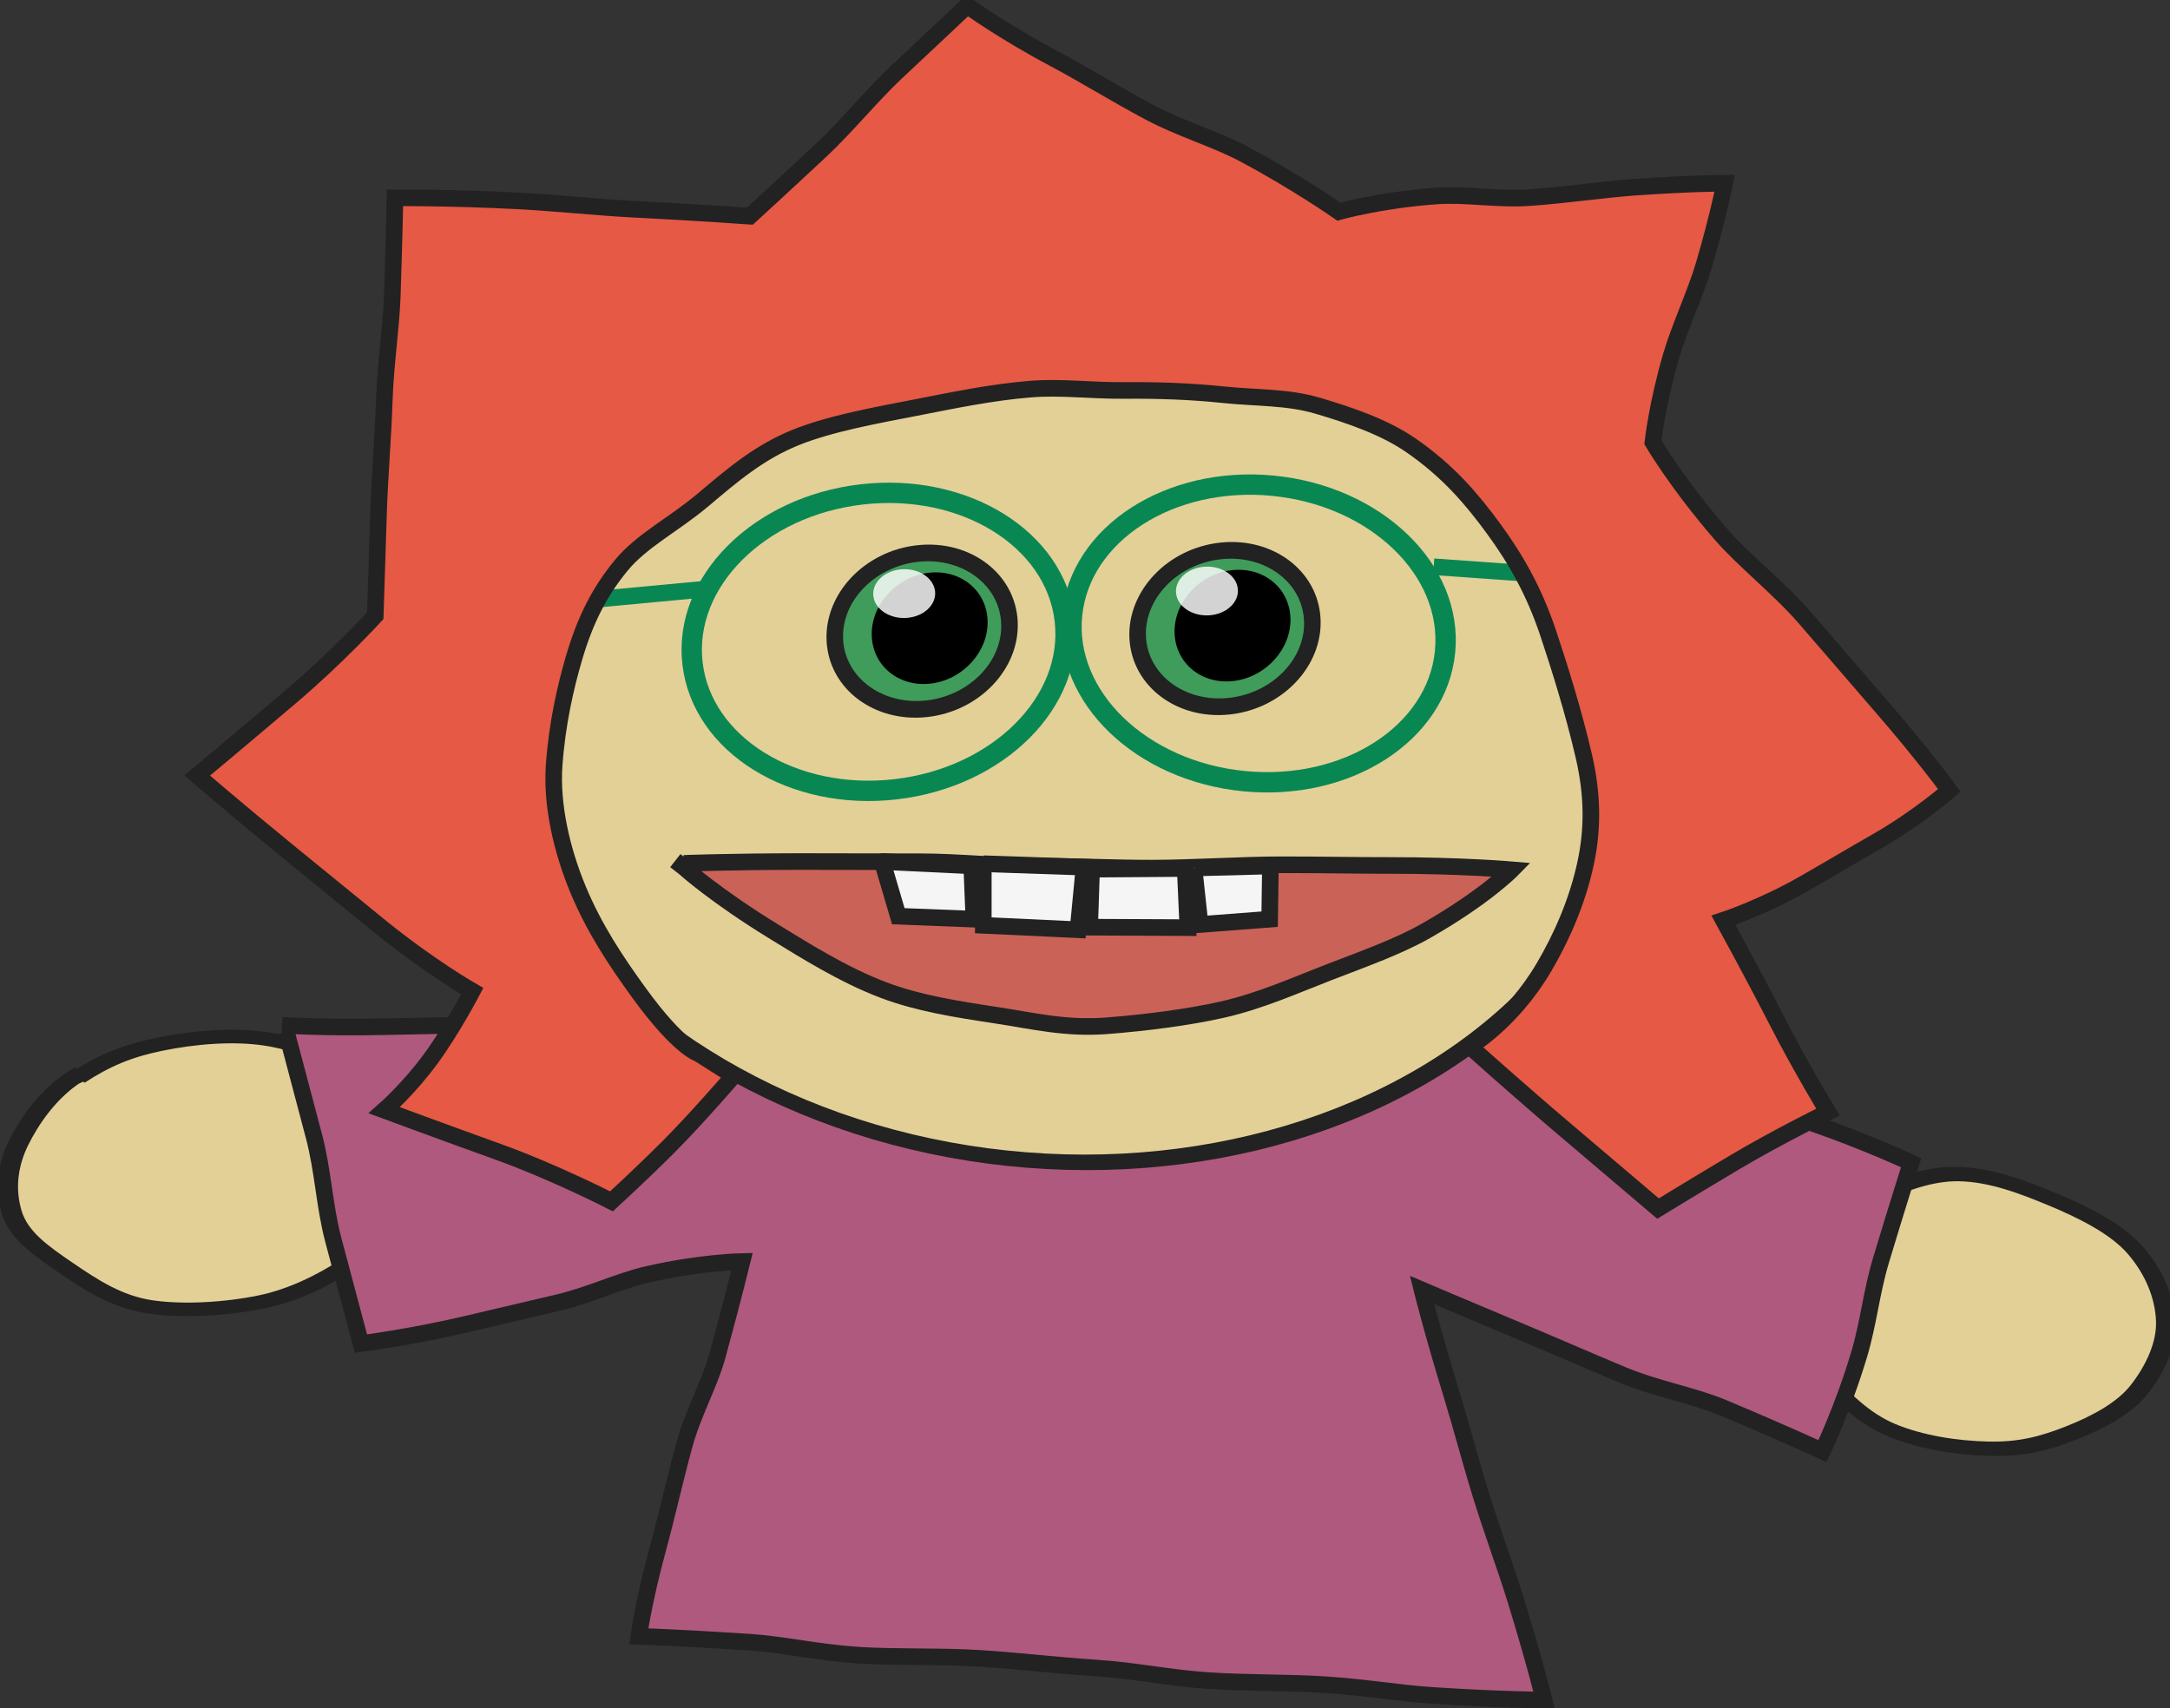 <?xml version="1.0" encoding="UTF-8" standalone="no"?>
<!-- Created with Inkscape (http://www.inkscape.org/) -->

<svg
   xmlns:osb="http://www.openswatchbook.org/uri/2009/osb"
   xmlns:dc="http://purl.org/dc/elements/1.1/"
   xmlns:cc="http://creativecommons.org/ns#"
   xmlns:rdf="http://www.w3.org/1999/02/22-rdf-syntax-ns#"
   xmlns:svg="http://www.w3.org/2000/svg"
   xmlns="http://www.w3.org/2000/svg"
   xmlns:sodipodi="http://sodipodi.sourceforge.net/DTD/sodipodi-0.dtd"
   xmlns:inkscape="http://www.inkscape.org/namespaces/inkscape"
   width="147.596mm"
   height="116.189mm"
   viewBox="0 0 522.977 411.693"
   id="svg2"
   version="1.1"
   inkscape:version="0.91 r13725"
   sodipodi:docname="person_3_contour_handdrawn.svg">
  <rect x="0" y="0" width="522.977" height="411.693" fill="#333333" stroke="none"/>
  <sodipodi:namedview
     id="base"
     pagecolor="#ffffff"
     bordercolor="#666666"
     borderopacity="1.0"
     inkscape:pageopacity="0.0"
     inkscape:pageshadow="2"
     inkscape:zoom="1"
     inkscape:cx="362.74651"
     inkscape:cy="183.84267"
     inkscape:document-units="px"
     inkscape:current-layer="person_center"
     showgrid="false"
     inkscape:window-width="1366"
     inkscape:window-height="705"
     inkscape:window-x="-8"
     inkscape:window-y="-8"
     inkscape:window-maximized="1"
     showguides="false"
     fit-margin-top="0"
     fit-margin-left="0"
     fit-margin-right="0"
     fit-margin-bottom="0" />
  <defs
     id="defs4">
    <linearGradient
       id="linearGradient5919"
       osb:paint="solid">
      <stop
         style="stop-color:#af597e;stop-opacity:1;"
         offset="0"
         id="stop5921" />
    </linearGradient>
  </defs>
  <g
     inkscape:label="Layer 1"
     inkscape:groupmode="layer"
     id="layer1"
     transform="translate(-141.691,-230.065)">
    <g
       id="person_center">
      <path
         transform="matrix(-0.65,-0.76,0.93,-0.368,0,0)"
         style="fill:#e3d097;fill-opacity:1;fill-rule:evenodd;stroke:#222222;stroke-width:4.113;stroke-linecap:butt;stroke-linejoin:miter;stroke-miterlimit:4;stroke-dasharray:none;stroke-opacity:1"
         d="M-740.26 119.947C-740.26 127.136 -740.016 134.509 -743.042 140.372C-746.262 146.61 -752.192 150.802 -757.851 154.476C-763.526 158.161 -770.832 162.129 -777.937 162.129C-785.043 162.129 -791.786 159.894 -797.462 156.209C-803.12 152.535 -807.864 146.102 -811.084 139.865C-814.11 134.001 -815.035 126.719 -815.035 119.531C-815.035 112.342 -814.208 107.028 -811.182 101.165C-807.962 94.927 -803.19 88.819 -797.532 85.145C-791.856 81.46 -784.03 80.949 -776.924 80.949C-769.819 80.949 -764.437 81.662 -758.762 85.347C-753.104 89.02 -746.364 94.111 -743.145 100.349C-740.119 106.212 -740.055 112.556 -740.055 119.744C-740.055 119.744 -740.068 119.754 -740.068 119.754"
         id="ellipse5853" />
      <path
         transform="matrix(-0.826,-0.563,0.836,-0.548,0,0)"
         style="fill:#e3d097;fill-opacity:1;fill-rule:evenodd;stroke:#222222;stroke-width:4.161;stroke-linecap:butt;stroke-linejoin:miter;stroke-miterlimit:4;stroke-dasharray:none;stroke-opacity:1"
         d="M-538.725 -340.434C-538.725 -332.911 -539.912 -327.396 -543.059 -321.256C-546.414 -314.713 -551.304 -308.197 -557.205 -304.339C-563.137 -300.461 -571.967 -298.117 -579.398 -298.117C-586.829 -298.117 -591.876 -300.509 -597.808 -304.387C-603.709 -308.245 -608.852 -313.389 -612.206 -319.932C-615.353 -326.072 -618.141 -332.876 -618.141 -340.4C-618.141 -347.923 -617.089 -355.579 -613.941 -361.719C-610.587 -368.263 -604.992 -375.298 -599.091 -379.155C-593.16 -383.033 -585.779 -383.111 -578.348 -383.111C-570.917 -383.111 -564.566 -382.972 -558.635 -379.094C-552.734 -375.236 -547.87 -369.735 -544.516 -363.192C-541.368 -357.052 -538.092 -348.534 -538.092 -341.01C-538.092 -341.01 -540.188 -341.405 -540.188 -341.405"
         id="ellipse5855" />
      <path
         style="opacity:1;fill:#af597e;fill-opacity:1;fill-rule:evenodd;stroke:#222222;stroke-width:4;stroke-linecap:butt;stroke-linejoin:miter;stroke-miterlimit:4;stroke-dasharray:none;stroke-opacity:1"
         d="M209.676 477.204C209.676 477.204 220.584 477.842 233.741 477.544C240.74 477.385 246.533 477.318 254.493 477.137C262.454 476.956 271.167 477.947 278.168 477.788C291.325 477.489 300.429 475.766 300.429 475.766C300.429 475.766 312.286 475.45 330.027 475.448C338.602 475.447 348.341 475.88 359.143 475.879C368.473 475.879 379.071 477.247 389.192 477.246C398.926 477.245 409.265 477.31 418.999 477.309C429.121 477.308 439.728 477.033 449.059 477.032C459.86 477.031 468.266 475.529 476.842 475.528C494.583 475.526 507.238 477.291 507.238 477.291C507.238 477.291 517.154 480.833 530.909 485.604C538.228 488.144 547.783 489.767 556.106 492.654C564.429 495.541 570.698 498.078 578.016 500.617C591.771 505.389 602.281 510.331 602.281 510.331C602.281 510.331 598.915 520.853 594.986 533.939C592.69 541.584 592.019 548.984 589.723 556.629C585.794 569.714 580.911 579.83 580.911 579.83C580.911 579.83 571.062 575.291 557.088 569.437C549.652 566.322 540.98 564.925 532.525 561.383C524.07 557.841 516.07 554.341 508.635 551.226C494.661 545.373 484.41 541.006 484.41 541.006C484.41 541.006 487.037 551.575 491.446 565.872C493.792 573.48 495.885 581.625 498.553 590.276C501.221 598.926 504.638 608.134 506.984 615.742C511.393 630.039 513.817 639.837 513.817 639.837C513.817 639.837 503.56 639.811 486.805 638.717C478.825 638.195 471.143 636.796 460.955 636.13C452.293 635.564 442.45 635.774 432.878 635.149C423.884 634.561 415.175 632.726 405.918 632.121C396.662 631.516 387.113 630.394 378.119 629.806C368.546 629.181 357.422 629.6 348.759 629.034C338.57 628.368 330.343 626.413 322.363 625.891C305.608 624.796 295.642 624.472 295.642 624.472C295.642 624.472 296.728 616.178 300.345 602.971C302.269 595.944 304.403 586.435 306.591 578.445C308.78 570.454 312.658 563.869 314.583 556.841C318.2 543.634 320.533 534.126 320.533 534.126C320.533 534.126 310.569 534.282 297.621 537.268C290.731 538.857 283.676 542.32 275.842 544.126C268.007 545.932 260.093 547.854 253.203 549.443C240.254 552.428 228.682 553.919 228.682 553.919C228.682 553.919 225.696 542.814 222.018 528.923C219.868 520.807 219.535 512.168 217.386 504.052C213.707 490.161 210.712 478.821 210.712 478.821"
         id="path5857"
         inkscape:connector-curvature="0"
         sodipodi:nodetypes="ccccccccccc" />
      <ellipse
         style="fill:#e3d097;fill-opacity:1;fill-rule:evenodd;stroke:#222222;stroke-width:4.04;stroke-linecap:butt;stroke-linejoin:miter;stroke-miterlimit:4;stroke-dasharray:none;stroke-opacity:1"
         id="ellipse5859"
         cx="-165.294"
         cy="-505.735"
         rx="135.986"
         ry="118.415"
         transform="matrix(-0.958,0.286,-0.471,-0.882,0,0)" />
      <ellipse
         style="fill:#3f9c5a;fill-opacity:1;stroke:#222222;stroke-width:4.003;stroke-miterlimit:4;stroke-dasharray:none;stroke-opacity:1"
         id="ellipse5861"
         cx="343.894"
         cy="418.377"
         rx="21.142"
         ry="18.738"
         transform="matrix(0.995,-0.104,0.052,0.999,0,0)" />
      <ellipse
         style="fill:#000000;fill-opacity:1;stroke:none"
         id="ellipse5863"
         cx="354.9"
         cy="427.69"
         rx="14.074"
         ry="13.345"
         transform="matrix(0.992,-0.129,0.032,0.999,0,0)" />
      <ellipse
         style="fill:#ffffff;fill-opacity:0.825;stroke:none"
         id="ellipse5865"
         cx="324.264"
         cy="395.478"
         rx="7.463"
         ry="5.884"
         transform="matrix(0.998,-0.064,0.091,0.996,0,0)" />
      <ellipse
         style="fill:#3f9c5a;fill-opacity:1;stroke:#222222;stroke-width:4.003;stroke-miterlimit:4;stroke-dasharray:none;stroke-opacity:1"
         id="ellipse5867"
         cx="416.885"
         cy="425.347"
         rx="21.142"
         ry="18.738"
         transform="matrix(0.995,-0.104,0.052,0.999,0,0)" />
      <ellipse
         style="fill:#000000;fill-opacity:1;stroke:none"
         id="ellipse5869"
         cx="428.19"
         cy="436.533"
         rx="14.074"
         ry="13.345"
         transform="matrix(0.992,-0.129,0.032,0.999,0,0)" />
      <ellipse
         style="fill:#ffffff;fill-opacity:0.825;stroke:none"
         id="ellipse5871"
         cx="397.006"
         cy="399.525"
         rx="7.463"
         ry="5.884"
         transform="matrix(0.998,-0.064,0.091,0.996,0,0)" />
      <path
         style="fill:#c54c4c;fill-opacity:0.825;fill-rule:evenodd;stroke:#222222;stroke-width:4;stroke-linecap:butt;stroke-linejoin:miter;stroke-miterlimit:4;stroke-dasharray:none;stroke-opacity:1"
         d="m 306.509,438.167 c 0,0 10.715,-0.42 28.02,-0.438 8.366,-0.008 18.347,0.057 28.885,0.046 9.101,-0.009 19.414,1.116 29.287,1.106 9.495,-0.01 17.151,0.442 26.646,0.433 9.873,-0.01 21.565,-0.801 30.666,-0.81 10.536,-0.011 18.107,0.178 26.472,0.169 17.305,-0.018 29.554,1.036 29.554,1.036 0,0 -6.51,6.637 -20.622,14.684 -6.573,3.748 -14.423,6.549 -23.733,10.137 -7.573,2.919 -16.223,6.822 -25.484,8.909 -8.096,1.824 -18.444,3.152 -27.751,3.873 -9.951,0.771 -17.785,-1.192 -26.647,-2.537 -9.915,-1.505 -18.845,-2.92 -27.122,-6.047 -9.798,-3.702 -19.151,-9.641 -26.213,-13.958 -14.4,-8.803 -21.812,-15.534 -21.812,-15.534 l -2.207,-1.73"
         id="path5873"
         inkscape:connector-curvature="0"
         sodipodi:nodetypes="cczcssscssssssscc" />
      <path
         style="fill:#f5f5f5;fill-opacity:1;fill-rule:evenodd;stroke:#222222;stroke-width:4;stroke-linecap:butt;stroke-linejoin:miter;stroke-miterlimit:4;stroke-dasharray:none;stroke-opacity:1"
         d="m 378.674,437.792 -0.009,15.306 22.83,1.069 1.451,-15.089 -24.228,-0.827"
         id="path5877"
         inkscape:connector-curvature="0"
         sodipodi:nodetypes="ccccc" />
      <path
         sodipodi:nodetypes="ccccc"
         inkscape:connector-curvature="0"
         id="path5879"
         d="m 404.801,438.42 -0.498,15.126 23.666,0.113 -0.642,-14.254 -22.486,0.161"
         style="fill:#f5f5f5;fill-opacity:1;fill-rule:evenodd;stroke:#222222;stroke-width:4;stroke-linecap:butt;stroke-linejoin:miter;stroke-miterlimit:4;stroke-dasharray:none;stroke-opacity:1" />
      <path
         style="fill:#f5f5f5;fill-opacity:1;fill-rule:evenodd;stroke:#222222;stroke-width:4;stroke-linecap:butt;stroke-linejoin:miter;stroke-miterlimit:4;stroke-dasharray:none;stroke-opacity:1"
         d="m 429.449,439.304 1.467,13.595 16.77,-1.279 0.179,-12.822 -16.777,0.436"
         id="path5881"
         inkscape:connector-curvature="0"
         sodipodi:nodetypes="ccccc" />
      <path
         sodipodi:nodetypes="ccccc"
         inkscape:connector-curvature="0"
         id="path5883"
         d="m 354.101,437.025 4.084,13.881 18.211,0.707 -0.516,-12.854 -22.022,-1.049"
         style="fill:#f5f5f5;fill-opacity:1;fill-rule:evenodd;stroke:#222222;stroke-width:4;stroke-linecap:butt;stroke-linejoin:miter;stroke-miterlimit:4;stroke-dasharray:none;stroke-opacity:1" />
      <ellipse
         transform="matrix(0.993,-0.115,0.115,0.993,0,0)"
         ry="35.785"
         rx="45.176"
         cy="423.032"
         cx="306.948"
         id="path5887"
         style="fill:none;fill-opacity:0.825;stroke:#098753;stroke-width:4.907;stroke-miterlimit:4;stroke-dasharray:none;stroke-opacity:1" />
      <ellipse
         style="fill:none;fill-opacity:0.825;stroke:#098753;stroke-width:4.907;stroke-miterlimit:4;stroke-dasharray:none;stroke-opacity:1"
         id="ellipse5889"
         cx="480.18"
         cy="337.861"
         rx="45.176"
         ry="35.785"
         transform="matrix(0.995,0.097,-0.097,0.995,0,0)" />
      <path
         sodipodi:nodetypes="cc"
         inkscape:connector-curvature="0"
         id="path5891"
         d="M487.215 366.674C487.215 366.674 514.32 368.605 514.32 368.605"
         style="fill:none;fill-rule:evenodd;stroke:#098753;stroke-width:4;stroke-linecap:butt;stroke-linejoin:miter;stroke-miterlimit:4;stroke-dasharray:none;stroke-opacity:1" />
      <path
         style="fill:none;fill-rule:evenodd;stroke:#098753;stroke-width:4;stroke-linecap:butt;stroke-linejoin:miter;stroke-miterlimit:4;stroke-dasharray:none;stroke-opacity:1"
         d="M281.982 374.838C281.982 374.838 312.57 371.974 312.57 371.974"
         id="path5893"
         inkscape:connector-curvature="0"
         sodipodi:nodetypes="cc" />
      <path
         sodipodi:nodetypes="ccccccccccccccccczzzzzcsscssscsscssscsscscscscsssssssssssssssssscc"
         inkscape:connector-curvature="0"
         id="path5885"
         d="m 318.537,489.315 c 0,0 -9.108,10.556 -15.738,17.185 -6.629,6.629 -13.736,13.138 -13.736,13.138 0,0 -13.612,-7.009 -27.422,-11.981 -13.811,-4.972 -27.331,-9.986 -27.331,-9.986 0,0 5.957,-5.231 11.205,-12.413 5.248,-7.182 9.994,-16.296 9.994,-16.296 0,0 -10.493,-5.989 -22.664,-15.928 -7.11,-5.807 -15.051,-12.264 -22.161,-18.071 -12.171,-9.939 -21.459,-17.975 -21.459,-17.975 0,0 11.698,-9.776 22.746,-19.167 11.049,-9.391 20.155,-19.336 20.155,-19.336 0,0 0.344,-10.953 0.819,-25.539 0.253,-7.761 1.073,-17.545 1.361,-26.37 0.288,-8.825 1.686,-17.665 1.939,-25.425 0.476,-14.586 0.638,-23.412 0.638,-23.412 0,0 13.609,-0.076 29.431,0.735 9.243,0.474 19.103,1.561 28.347,2.035 15.822,0.811 27.745,1.664 27.745,1.664 0,0 7.938,-7.246 17.471,-16.171 5.57,-5.214 12.113,-13.156 17.683,-18.371 9.534,-8.925 17.261,-16.214 17.261,-16.214 0,0 8.251,6.069 21.093,12.886 6.833,3.628 14.997,8.674 22.768,12.799 7.77,4.125 15.816,6.391 22.649,10.018 12.842,6.817 23.034,13.966 23.034,13.966 0,0 10.078,-2.837 23.554,-3.788 7.17,-0.506 14.523,0.959 22.676,0.383 8.154,-0.576 17.888,-1.984 25.059,-2.49 13.477,-0.951 21.688,-0.962 21.688,-0.962 0,0 -1.508,7.828 -4.957,19.593 -2.015,6.873 -5.897,15.076 -7.912,21.95 -3.448,11.765 -4.43,20.918 -4.43,20.918 0,0 5.96,10.116 16.423,22.165 5.568,6.411 13.955,12.919 20.287,20.21 6.331,7.29 12.713,14.764 18.28,21.175 10.464,12.049 16.456,20.338 16.456,20.338 0,0 -7.474,6.586 -17.413,12.265 -5.807,3.318 -11.915,6.963 -17.722,10.281 -9.939,5.68 -19.299,8.762 -19.299,8.762 0,0 7.068,12.871 12.868,24.196 5.8,11.325 12.323,22.041 12.323,22.041 0,0 -12.247,6.018 -22.467,12.095 -10.22,6.077 -18.491,11.158 -18.491,11.158 0,0 -11.568,-9.817 -22.617,-19.208 -11.049,-9.391 -22.738,-19.858 -22.738,-19.858 0,0 10.086,-5.937 17.809,-19.013 4.165,-7.052 8.04,-15.675 10.066,-25.054 1.799,-8.325 1.766,-16.53 -0.405,-25.919 -2.496,-10.794 -5.949,-21.739 -8.565,-29.572 -3.461,-10.365 -7.937,-18.076 -13.143,-25.197 -5.289,-7.232 -10.963,-13.904 -19.87,-20.086 -6.337,-4.398 -14.554,-7.238 -22.478,-9.584 -7.434,-2.201 -14.713,-1.832 -22.794,-2.676 -7.935,-0.828 -15.893,-1.093 -23.757,-1.027 -8.326,0.07 -15.301,-0.921 -22.754,-0.325 -9.327,0.746 -18.695,2.709 -27.711,4.467 -9.374,1.828 -20.514,3.811 -28.891,7.195 -8.878,3.587 -15.277,9.119 -22.255,14.998 -7.245,6.104 -14.82,9.783 -19.85,15.92 -5.055,6.168 -8.554,12.867 -11.29,22.198 -2.018,6.881 -4.08,15.778 -4.798,25.861 -0.693,9.739 1.894,20.673 5.779,30.014 3.926,9.439 9.178,17.286 14.596,24.769 9.787,13.517 14.468,14.772 14.468,14.772 l 8.375,5.316"
         style="fill:#e65944;fill-opacity:1;fill-rule:evenodd;stroke:#222222;stroke-width:4;stroke-linecap:butt;stroke-linejoin:miter;stroke-miterlimit:4;stroke-dasharray:none;stroke-opacity:1" />
    </g>
  </g>
  <g
     inkscape:groupmode="layer"
     id="layer2"
     inkscape:label="head"
     transform="translate(-141.691,-230.065)" />
</svg>
